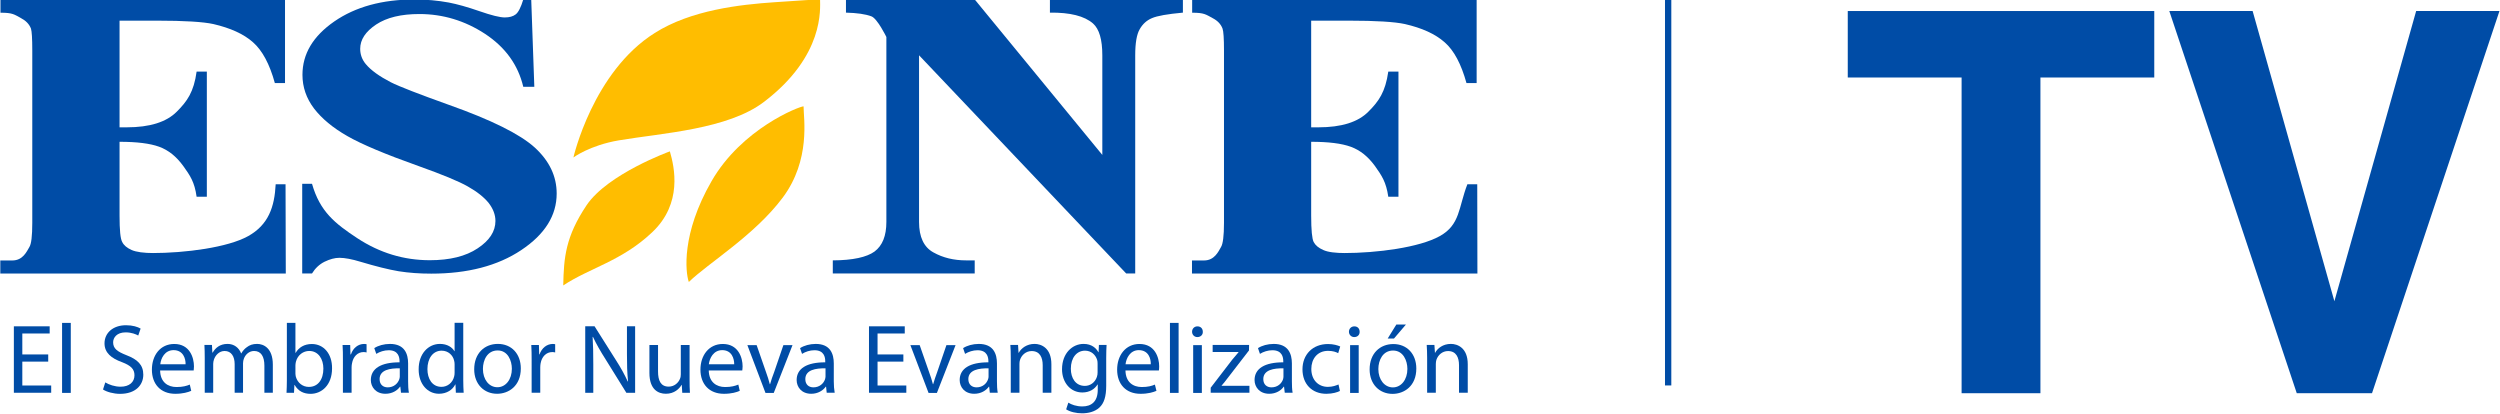 <svg width="600pt" height="99.327pt" version="1.1" viewBox="0 0 600 99.327" xmlns="http://www.w3.org/2000/svg">
 <g transform="matrix(4.891 0 0 -4.891 -2378.1 3232.5)" fill="#ffbd00">
  <g transform="translate(526.46 660.94)">
   <path d="m0 0c-0.13 0-1.018-0.059-2.213-0.14-1.729-0.117-4.12-0.384-5.9-1.511-3.034-1.909-3.99-6.109-3.99-6.109s0.797 0.598 2.237 0.842c2.118 0.357 5.345 0.534 7.118 1.889 2.972 2.267 2.748 4.575 2.748 5.029" fill="#ffbd00"/>
  </g>
  <g transform="translate(525.65 655.69)">
   <path d="m0 0c-0.202 0-3.035-1.092-4.518-3.678-1.483-2.576-1.281-4.463-1.112-4.941 0.943 0.921 3.223 2.286 4.61 4.143 1.382 1.858 1.02 3.893 1.02 4.476" fill="#ffbd00"/>
  </g>
  <g transform="translate(519.09 653.48)">
   <path d="m0 0s-3.051-1.103-4.089-2.646c-1.031-1.545-1.116-2.558-1.143-3.933 1.293 0.861 2.871 1.193 4.365 2.61 1.497 1.412 1.093 3.191 0.867 3.969" fill="#ffbd00"/>
  </g>
 </g>
 <g transform="matrix(1.011 0 0 1.011 -3.6059e-5 1.2917e-5)" fill="#004ca6">
  <g transform="matrix(.75 0 0 .75 -.376 .36)" stroke-width="1.333">
   <path transform="scale(.75)" d="m780.47 4.014v28.053h48.044v133.24h33.266v-133.24h48.043v-28.053z"/>
   <path transform="scale(.75)" d="m916.17 4.014 53.786 161.29h31.761l53.785-161.29h-35.159l-34.507 122.47-34.506-122.47z"/>
  </g>
  <g transform="matrix(4.838 0 0 -4.838 -2352.4 3197.5)">
   <g transform="translate(492.1 659.9)">
    <path d="m0 0v-5.234h0.353c1.13 0 1.952 0.258 2.459 0.772 0.508 0.508 0.832 0.962 0.969 1.962h0.502v-6.14h-0.502c-0.102 0.733-0.322 1.042-0.659 1.514-0.341 0.467-0.73 0.776-1.181 0.94-0.444 0.161-1.087 0.242-1.941 0.242v-3.624c0-0.71 0.041-1.139 0.131-1.293 0.08-0.165 0.234-0.291 0.462-0.393 0.227-0.1 0.594-0.15 1.1-0.15h-0.115c1.664 0 3.731 0.275 4.732 0.831 1.002 0.559 1.294 1.437 1.351 2.544h0.484l0.012-4.38h-14.008v0.642h0.592c0.519 0 0.706 0.443 0.834 0.657 0.096 0.15 0.143 0.546 0.143 1.192v8.457c0 0.583-0.023 0.94-0.064 1.071-0.087 0.223-0.254 0.39-0.488 0.513-0.332 0.181-0.411 0.266-0.991 0.266h-0.018v0.646h13.962v-4.098h-0.499c-0.254 0.928-0.613 1.598-1.071 2.001-0.458 0.409-1.114 0.702-1.946 0.895-0.492 0.108-1.418 0.167-2.764 0.167z" fill="#004ca6"/>
   </g>
   <g transform="translate(512.3 660.94)">
    <path d="m0 0 0.152-4.287h-0.542c-0.254 1.076-0.878 1.941-1.876 2.599-0.992 0.649-2.067 0.973-3.221 0.973-0.893 0-1.598-0.167-2.124-0.515-0.516-0.346-0.781-0.738-0.781-1.191 0-0.281 0.093-0.535 0.277-0.753 0.253-0.303 0.662-0.596 1.222-0.886 0.413-0.21 1.365-0.577 2.847-1.109 2.088-0.74 3.492-1.437 4.217-2.094 0.721-0.66 1.078-1.412 1.078-2.259 0-1.075-0.575-2.001-1.739-2.776-1.156-0.772-2.632-1.155-4.417-1.155-0.566 0-1.094 0.038-1.595 0.117-0.497 0.084-1.121 0.24-1.879 0.467-0.414 0.126-0.764 0.193-1.032 0.193-0.227 0-0.467-0.067-0.729-0.193-0.251-0.126-0.458-0.319-0.614-0.575h-0.481v4.399h0.481c0.389-1.366 1.129-1.949 2.229-2.673 1.098-0.719 2.278-1.076 3.551-1.076 0.986 0 1.764 0.194 2.345 0.581 0.584 0.386 0.875 0.832 0.875 1.345 0 0.304-0.113 0.597-0.332 0.883-0.226 0.28-0.567 0.553-1.022 0.809-0.453 0.258-1.26 0.589-2.415 1.001-1.622 0.576-2.788 1.065-3.496 1.471-0.708 0.404-1.254 0.857-1.635 1.353-0.379 0.5-0.569 1.051-0.569 1.653 0 1.025 0.516 1.894 1.56 2.618 1.041 0.72 2.355 1.08 3.942 1.08 0.576 0 1.137-0.051 1.677-0.15 0.414-0.08 0.916-0.219 1.508-0.425 0.589-0.205 1.004-0.307 1.24-0.307 0.227 0 0.406 0.049 0.537 0.151 0.131 0.101 0.257 0.348 0.371 0.731z" fill="#004ca6"/>
   </g>
   <g transform="translate(534.06 660.94)">
    <path d="m0 0 6.262-7.628v4.889c0 0.771-0.15 1.288-0.458 1.562-0.419 0.365-1.125 0.543-2.113 0.531v0.646h6.525v-0.646c-0.753-0.069-1.258-0.157-1.519-0.27-0.257-0.108-0.458-0.29-0.6-0.543-0.147-0.248-0.221-0.676-0.221-1.28v-10.705h-0.444l-10.163 10.705v-8.176c0-0.742 0.237-1.239 0.703-1.495 0.474-0.266 1.007-0.392 1.608-0.392h0.42v-0.642h-6.963v0.642c0.979 4e-3 1.666 0.156 2.047 0.433 0.388 0.29 0.582 0.768 0.582 1.454v9.074s-0.442 0.907-0.734 1.013c-0.289 0.109-0.706 0.168-1.249 0.182v0.646z" fill="#004ca6"/>
   </g>
   <g transform="translate(550.57 659.9)">
    <path d="m0 0v-5.234h0.354c1.131 0 1.949 0.255 2.457 0.772 0.509 0.508 0.829 0.962 0.973 1.962h0.499v-6.14h-0.499c-0.107 0.733-0.325 1.042-0.659 1.514-0.342 0.467-0.734 0.776-1.179 0.937-0.449 0.164-1.096 0.245-1.946 0.245v-3.624c0-0.706 0.043-1.139 0.122-1.293 0.087-0.165 0.24-0.291 0.472-0.393 0.226-0.104 0.592-0.15 1.102-0.15h-0.115c1.66 0 3.731 0.275 4.728 0.831 1.008 0.559 0.915 1.403 1.355 2.544h0.485l8e-3 -4.38h-14.005v0.642h0.592c0.514 0 0.708 0.443 0.831 0.657 0.095 0.15 0.147 0.546 0.147 1.192v8.457c0 0.583-0.024 0.94-0.071 1.071-0.084 0.223-0.248 0.39-0.485 0.513-0.33 0.177-0.412 0.266-0.987 0.266h-0.019v0.646h13.959v-4.098h-0.499c-0.257 0.928-0.608 1.598-1.071 2.001-0.461 0.409-1.111 0.702-1.95 0.895-0.494 0.108-1.411 0.167-2.756 0.167z" fill="#004ca6"/>
   </g>
  </g>
  <g transform="matrix(4.838 0 0 -4.838 -2352.4 3197.5)">
   <g transform="translate(488.6 643.17)">
    <path d="m0 0h-1.271v-1.172h1.417v-0.356h-1.832v3.26h1.757v-0.352h-1.342v-1.028h1.271z" fill="#004ca6"/>
   </g>
   <path d="m489.28 645.07h0.427v-3.435h-0.427z"/>
   <g transform="translate(491.4 642.15)">
    <path d="m0 0c0.183-0.112 0.461-0.211 0.75-0.211 0.434 0 0.682 0.23 0.682 0.561 0 0.301-0.172 0.474-0.609 0.642-0.534 0.191-0.861 0.467-0.861 0.924 0 0.509 0.414 0.889 1.056 0.889 0.329 0 0.569-0.08 0.716-0.164l-0.117-0.341c-0.104 0.058-0.325 0.155-0.619 0.155-0.438 0-0.613-0.265-0.613-0.487 0-0.308 0.201-0.454 0.649-0.631 0.553-0.21 0.831-0.48 0.831-0.958 0-0.504-0.373-0.941-1.142-0.941-0.317 0-0.658 0.095-0.835 0.214z" fill="#004ca6"/>
   </g>
   <g transform="translate(495.34 643.04)">
    <path d="m0 0c8e-3 0.27-0.115 0.693-0.589 0.693-0.433 0-0.622-0.399-0.652-0.693zm-1.249-0.303c8e-3 -0.576 0.378-0.814 0.804-0.814 0.306 0 0.491 0.054 0.652 0.12l0.07-0.307c-0.152-0.066-0.408-0.145-0.782-0.145-0.72 0-1.148 0.478-1.148 1.184s0.412 1.261 1.097 1.261c0.763 0 0.967-0.674 0.967-1.1 0-0.089-0.014-0.157-0.014-0.199z" fill="#004ca6"/>
   </g>
   <g transform="translate(496.28 643.35)">
    <path d="m0 0c0 0.244-5e-3 0.445-0.016 0.64h0.37l0.02-0.379h0.015c0.128 0.222 0.347 0.428 0.732 0.428 0.322 0 0.56-0.193 0.665-0.466h8e-3c0.071 0.127 0.164 0.23 0.266 0.301 0.138 0.107 0.289 0.165 0.511 0.165 0.312 0 0.77-0.201 0.77-1.017v-1.379h-0.414v1.329c0 0.449-0.164 0.72-0.505 0.72-0.245 0-0.434-0.179-0.505-0.389-0.021-0.057-0.038-0.134-0.038-0.214v-1.446h-0.411v1.404c0 0.374-0.163 0.645-0.493 0.645-0.266 0-0.458-0.215-0.525-0.427-0.02-0.061-0.035-0.134-0.035-0.205v-1.417h-0.415z" fill="#004ca6"/>
   </g>
   <g transform="translate(500.73 642.58)">
    <path d="m0 0c0-0.055 0.014-0.108 0.021-0.155 0.084-0.294 0.329-0.496 0.638-0.496 0.447 0 0.712 0.36 0.712 0.899 0 0.466-0.245 0.865-0.694 0.865-0.292 0-0.563-0.193-0.651-0.519-9e-3 -0.048-0.026-0.107-0.026-0.175zm-0.42 2.491h0.42v-1.467h0.014c0.15 0.261 0.42 0.43 0.793 0.43 0.581 0 0.998-0.483 0.99-1.193 0-0.838-0.526-1.252-1.053-1.252-0.336 0-0.607 0.13-0.782 0.436h-0.012l-0.02-0.386h-0.367c8e-3 0.165 0.017 0.398 0.017 0.608z" fill="#004ca6"/>
   </g>
   <g transform="translate(503.06 643.25)">
    <path d="m0 0c0 0.276 0 0.519-0.017 0.736h0.374l0.014-0.462h0.023c0.102 0.316 0.358 0.513 0.644 0.513 0.047 0 0.08-6e-3 0.123-0.014v-0.403c-0.046 0.01-0.09 0.019-0.146 0.019-0.3 0-0.514-0.234-0.568-0.552-0.012-0.059-0.021-0.122-0.021-0.197v-1.248h-0.426z" fill="#004ca6"/>
   </g>
   <g transform="translate(505.85 642.84)">
    <path d="m0 0c-0.466 9e-3 -0.99-0.07-0.99-0.529 0-0.274 0.18-0.404 0.398-0.404 0.303 0 0.496 0.194 0.565 0.391 0.016 0.042 0.027 0.093 0.027 0.135zm0.409-0.636c0-0.2 8e-3 -0.396 0.038-0.561h-0.387l-0.033 0.299h-0.013c-0.131-0.187-0.382-0.35-0.718-0.35-0.471 0-0.716 0.332-0.716 0.674 0 0.566 0.504 0.872 1.409 0.869v0.051c0 0.192-0.054 0.542-0.531 0.542-0.222 0-0.445-0.073-0.611-0.178l-0.098 0.282c0.193 0.126 0.474 0.206 0.769 0.206 0.719 0 0.891-0.488 0.891-0.958z" fill="#004ca6"/>
   </g>
   <g transform="translate(508.54 643.03)">
    <path d="m0 0c0 0.06-5e-3 0.126-0.021 0.181-0.058 0.273-0.292 0.496-0.614 0.496-0.436 0-0.698-0.388-0.698-0.905 0-0.474 0.232-0.87 0.69-0.87 0.287 0 0.548 0.196 0.622 0.513 0.016 0.06 0.021 0.115 0.021 0.183zm0.425 2.046v-2.823c0-0.21 9e-3 -0.446 0.02-0.611h-0.383l-0.019 0.409h-0.01c-0.128-0.26-0.414-0.458-0.799-0.458-0.562 0-0.997 0.479-0.997 1.189-7e-3 0.777 0.476 1.257 1.044 1.257 0.363 0 0.602-0.169 0.711-0.358h8e-3v1.395z" fill="#004ca6"/>
   </g>
   <g transform="translate(509.93 642.81)">
    <path d="m0 0c0-0.512 0.294-0.897 0.711-0.897 0.407 0 0.709 0.38 0.709 0.906 0 0.394-0.195 0.899-0.697 0.899-0.505 0-0.723-0.467-0.723-0.908m1.859 0.026c0-0.866-0.602-1.244-1.163-1.244-0.636 0-1.124 0.466-1.124 1.201 0 0.788 0.512 1.246 1.16 1.246 0.672 0 1.127-0.489 1.127-1.203" fill="#004ca6"/>
   </g>
   <g transform="translate(512.32 643.25)">
    <path d="m0 0c0 0.276-3e-3 0.519-0.017 0.736h0.374l0.014-0.462h0.017c0.108 0.316 0.362 0.513 0.651 0.513 0.046 0 0.079-6e-3 0.116-0.014v-0.403c-0.04 0.01-0.087 0.019-0.14 0.019-0.304 0-0.519-0.234-0.574-0.552-9e-3 -0.059-0.018-0.122-0.018-0.197v-1.248h-0.423z" fill="#004ca6"/>
   </g>
   <g transform="translate(514.95 641.64)">
    <path d="m0 0v3.263h0.458l1.044-1.654c0.243-0.377 0.431-0.72 0.583-1.053l0.015 4e-3c-0.044 0.436-0.053 0.829-0.053 1.34v1.363h0.401v-3.263h-0.43l-1.028 1.656c-0.232 0.363-0.448 0.736-0.611 1.089l-0.016-5e-3c0.024-0.412 0.032-0.802 0.032-1.344v-1.396z" fill="#004ca6"/>
   </g>
   <g transform="translate(520.07 642.28)">
    <path d="m0 0c0-0.238 4e-3 -0.453 0.017-0.639h-0.376l-0.025 0.388h-9e-3c-0.111-0.193-0.357-0.436-0.77-0.436-0.371 0-0.808 0.201-0.808 1.023v1.371h0.423v-1.299c0-0.445 0.131-0.745 0.524-0.745 0.283 0 0.482 0.198 0.555 0.39 0.028 0.061 0.038 0.141 0.038 0.217v1.437h0.431z" fill="#004ca6"/>
   </g>
   <g transform="translate(522.26 643.04)">
    <path d="m0 0c2e-3 0.27-0.114 0.693-0.589 0.693-0.432 0-0.621-0.399-0.657-0.693zm-1.249-0.303c9e-3 -0.576 0.38-0.814 0.803-0.814 0.301 0 0.487 0.054 0.648 0.12l0.07-0.307c-0.147-0.066-0.403-0.145-0.776-0.145-0.723 0-1.153 0.478-1.153 1.184s0.417 1.261 1.098 1.261c0.763 0 0.971-0.674 0.971-1.1 0-0.089-0.014-0.157-0.016-0.199z" fill="#004ca6"/>
   </g>
   <g transform="translate(523.36 643.98)">
    <path d="m0 0 0.458-1.318c0.074-0.211 0.142-0.405 0.188-0.598h0.014c0.054 0.193 0.12 0.387 0.202 0.598l0.451 1.318h0.448l-0.921-2.346h-0.406l-0.889 2.346z" fill="#004ca6"/>
   </g>
   <g transform="translate(526.74 642.84)">
    <path d="m0 0c-0.469 9e-3 -0.991-0.07-0.991-0.529 0-0.274 0.179-0.404 0.397-0.404 0.302 0 0.501 0.194 0.568 0.391 0.012 0.042 0.026 0.093 0.026 0.135zm0.406-0.636c0-0.2 0.014-0.396 0.044-0.561h-0.392l-0.031 0.299h-0.015c-0.131-0.187-0.383-0.35-0.714-0.35-0.475 0-0.715 0.332-0.715 0.674 0 0.566 0.499 0.872 1.403 0.869v0.051c0 0.192-0.05 0.542-0.529 0.542-0.221 0-0.446-0.073-0.609-0.178l-0.097 0.282c0.194 0.126 0.476 0.206 0.77 0.206 0.714 0 0.885-0.488 0.885-0.958z" fill="#004ca6"/>
   </g>
   <g transform="translate(530.56 643.17)">
    <path d="m0 0h-1.267v-1.172h1.412v-0.356h-1.832v3.26h1.755v-0.352h-1.335v-1.028h1.267z" fill="#004ca6"/>
   </g>
   <g transform="translate(531.36 643.98)">
    <path d="m0 0 0.46-1.318c0.077-0.211 0.14-0.405 0.19-0.598h0.013c0.054 0.193 0.122 0.387 0.199 0.598l0.451 1.318h0.449l-0.917-2.346h-0.409l-0.892 2.346z" fill="#004ca6"/>
   </g>
   <g transform="translate(534.74 642.84)">
    <path d="m0 0c-0.463 9e-3 -0.992-0.07-0.992-0.529 0-0.274 0.185-0.404 0.403-0.404 0.303 0 0.497 0.194 0.562 0.391 0.019 0.042 0.027 0.093 0.027 0.135zm0.412-0.636c0-0.2 8e-3 -0.396 0.038-0.561h-0.388l-0.032 0.299h-0.013c-0.137-0.187-0.382-0.35-0.72-0.35-0.474 0-0.714 0.332-0.714 0.674 0 0.566 0.504 0.872 1.409 0.869v0.051c0 0.192-0.054 0.542-0.534 0.542-0.218 0-0.442-0.073-0.611-0.178l-0.096 0.282c0.194 0.126 0.475 0.206 0.769 0.206 0.72 0 0.892-0.488 0.892-0.958z" fill="#004ca6"/>
   </g>
   <g transform="translate(535.83 643.35)">
    <path d="m0 0c0 0.244-5e-3 0.445-0.021 0.64h0.378l0.024-0.388h0.01c0.12 0.223 0.392 0.437 0.778 0.437 0.32 0 0.824-0.193 0.824-0.996v-1.4h-0.426v1.351c0 0.377-0.14 0.694-0.542 0.694-0.281 0-0.496-0.198-0.572-0.436-0.018-0.052-0.027-0.125-0.027-0.201v-1.408h-0.426z" fill="#004ca6"/>
   </g>
   <g transform="translate(540.09 643.06)">
    <path d="m0 0c0 0.076-5e-3 0.14-0.021 0.192-0.081 0.253-0.288 0.455-0.597 0.455-0.404 0-0.694-0.344-0.694-0.887 0-0.456 0.23-0.841 0.688-0.841 0.261 0 0.496 0.164 0.589 0.438 0.027 0.073 0.035 0.157 0.035 0.226zm0.423-1.075c0-0.534-0.11-0.865-0.335-1.069-0.228-0.212-0.556-0.282-0.849-0.282-0.286 0-0.593 0.07-0.782 0.195l0.108 0.328c0.151-0.097 0.397-0.186 0.685-0.186 0.438 0 0.758 0.229 0.758 0.816v0.259h-0.013c-0.131-0.216-0.382-0.39-0.745-0.39-0.581 0-0.995 0.492-0.995 1.138 0 0.796 0.516 1.245 1.056 1.245 0.406 0 0.624-0.214 0.727-0.407h0.011l0.016 0.358h0.376c-0.01-0.173-0.018-0.364-0.018-0.649z" fill="#004ca6"/>
   </g>
   <g transform="translate(542.7 643.04)">
    <path d="m0 0c9e-3 0.27-0.107 0.693-0.589 0.693-0.427 0-0.616-0.399-0.65-0.693zm-1.242-0.303c8e-3 -0.576 0.374-0.814 0.799-0.814 0.304 0 0.491 0.054 0.645 0.12l0.076-0.307c-0.153-0.066-0.403-0.145-0.781-0.145-0.721 0-1.148 0.478-1.148 1.184s0.417 1.261 1.095 1.261c0.766 0 0.968-0.674 0.968-1.1 0-0.089-8e-3 -0.157-0.014-0.199z" fill="#004ca6"/>
   </g>
   <path d="m543.64 645.07h0.425v-3.435h-0.425z"/>
   <path d="m544.78 643.98h0.426v-2.347h-0.426zm0.473 0.654c7e-3 -0.142-0.099-0.26-0.271-0.26-0.147 0-0.256 0.118-0.256 0.26 0 0.152 0.109 0.266 0.264 0.266 0.164 0 0.263-0.114 0.263-0.266"/>
   <g transform="translate(545.64 641.89)">
    <path d="m0 0 1.059 1.378c0.105 0.127 0.201 0.236 0.307 0.363v0.012h-1.27v0.346h1.788l-6e-3 -0.271-1.046-1.355c-0.096-0.131-0.193-0.249-0.298-0.371v-8e-3h1.366v-0.342h-1.9z" fill="#004ca6"/>
   </g>
   <g transform="translate(549.21 642.84)">
    <path d="m0 0c-0.464 9e-3 -0.989-0.07-0.989-0.529 0-0.274 0.184-0.404 0.4-0.404 0.308 0 0.498 0.194 0.567 0.391 0.013 0.042 0.022 0.093 0.022 0.135zm0.414-0.636c0-0.2 6e-3 -0.396 0.035-0.561h-0.385l-0.035 0.299h-0.015c-0.128-0.187-0.379-0.35-0.712-0.35-0.475 0-0.72 0.332-0.72 0.674 0 0.566 0.505 0.872 1.409 0.869v0.051c0 0.192-0.052 0.542-0.534 0.542-0.216 0-0.446-0.073-0.61-0.178l-0.097 0.282c0.194 0.126 0.476 0.206 0.774 0.206 0.715 0 0.89-0.488 0.89-0.958z" fill="#004ca6"/>
   </g>
   <g transform="translate(551.98 641.73)">
    <path d="m0 0c-0.111-0.059-0.356-0.139-0.667-0.139-0.708 0-1.17 0.485-1.17 1.199 0 0.721 0.493 1.243 1.256 1.243 0.255 0 0.477-0.064 0.596-0.121l-0.099-0.328c-0.103 0.058-0.265 0.114-0.497 0.114-0.531 0-0.822-0.401-0.822-0.889 0-0.541 0.348-0.878 0.811-0.878 0.243 0 0.399 0.069 0.523 0.117z" fill="#004ca6"/>
   </g>
   <path d="m552.48 643.98h0.422v-2.347h-0.422zm0.468 0.654c6e-3 -0.142-0.095-0.26-0.267-0.26-0.147 0-0.258 0.118-0.258 0.26 0 0.152 0.111 0.266 0.267 0.266 0.163 0 0.258-0.114 0.258-0.266"/>
   <g transform="translate(555.22 644.99)">
    <path d="m0 0-0.588-0.688h-0.308l0.425 0.688zm-1.354-2.187c0-0.51 0.299-0.898 0.713-0.898 0.411 0 0.712 0.383 0.712 0.906 0 0.397-0.199 0.902-0.703 0.902-0.499 0-0.722-0.468-0.722-0.91m1.863 0.028c0-0.866-0.601-1.244-1.165-1.244-0.636 0-1.126 0.465-1.126 1.201 0 0.786 0.512 1.244 1.164 1.244 0.669 0 1.127-0.487 1.127-1.201" fill="#004ca6"/>
   </g>
   <g transform="translate(556.26 643.35)">
    <path d="m0 0c0 0.244-8e-3 0.445-0.021 0.64h0.378l0.026-0.388h8e-3c0.12 0.223 0.386 0.437 0.774 0.437 0.326 0 0.828-0.193 0.828-0.996v-1.4h-0.429v1.351c0 0.377-0.137 0.694-0.539 0.694-0.281 0-0.496-0.198-0.572-0.436-0.016-0.052-0.027-0.125-0.027-0.201v-1.408h-0.426z" fill="#004ca6"/>
   </g>
  </g>
  <rect x="395.25" y="1.4653e-6" width="1.5" height="91.5" stop-color="#000000" style="paint-order:stroke markers fill"/>
 </g>
</svg>
